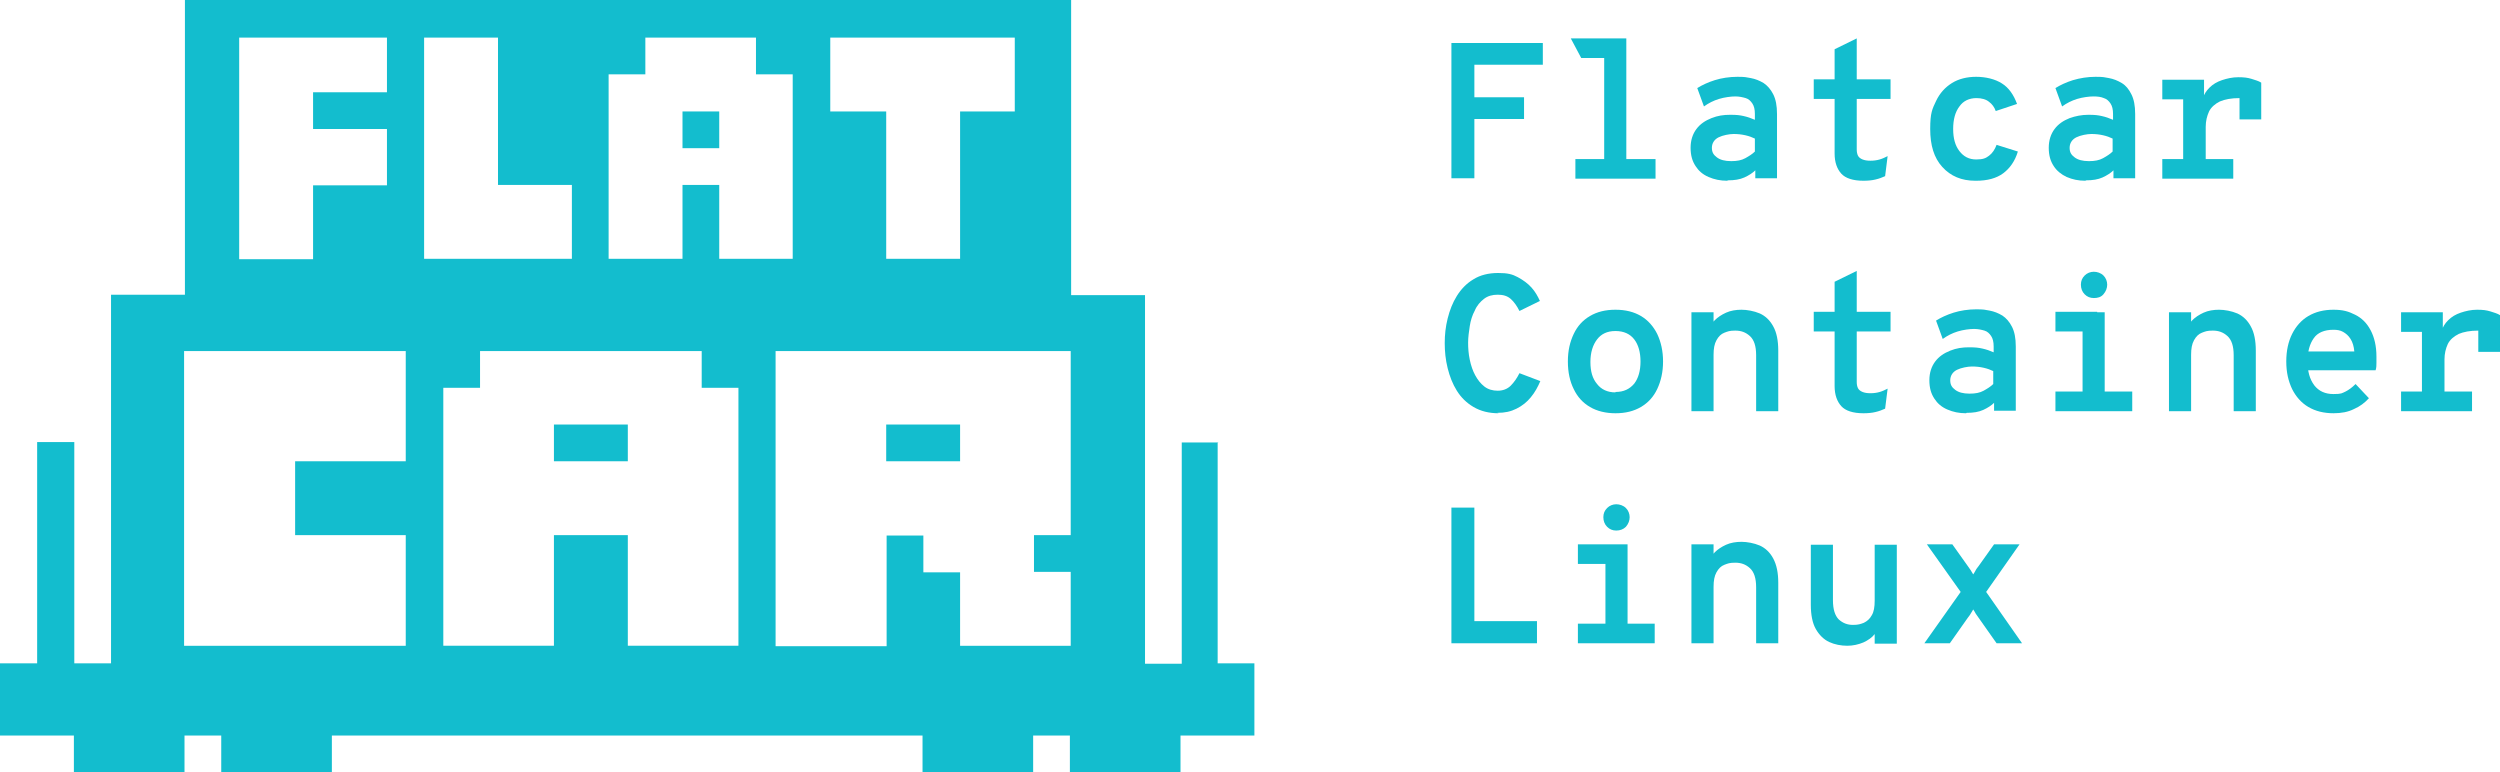 <?xml version="1.0" encoding="UTF-8"?>
<svg id="Layer_1" xmlns="http://www.w3.org/2000/svg" version="1.1" viewBox="0 0 598.9 185">
  <!-- Generator: Adobe Illustrator 29.2.1, SVG Export Plug-In . SVG Version: 2.1.0 Build 116)  -->
  <defs>
    <style>
      .st0 {
        fill: #13bdce;
      }
    </style>
  </defs>
  <path class="st0" d="M172.3,26.7h-8.8v8.8h8.8v-8.8Z"/>
  <path class="st0" d="M150.4,101.7h-17.7v8.8h17.7v-8.8Z"/>
  <path class="st0" d="M230,101.7h-17.7v8.8h17.7v-8.8Z"/>
  <path class="st0" d="M291.9,106h-8.8v53h-8.8v-88.3h-17.7V0H44.3v70.6h-17.7v88.3h-8.8v-53h-8.9v53H0v17.3h17.7v8.8h26.5v-8.8h8.8v8.8h26.5v-8.8h141.5v8.8h26.5v-8.8h8.8v8.8h26.5v-8.8h17.7v-17.3h-8.8v-53h0ZM198.9,9h44.2v17.7h-13.1v35.3h-17.7V26.7h-13.4V9h0ZM145.8,17.8h8.8v-8.8h26.5v8.8h8.8v44.2h-17.6v-17.7h-8.8v17.7h-17.7V17.8ZM57.3,44.3V9h35.4v13.1h-17.7v8.8h17.7v13.5h-17.7v17.7h-17.7v-17.6h0ZM97.3,110.5h-26.6v17.7h26.5v26.5h-53.1v-70.6h53.1v17.7s0,8.8,0,8.8h0ZM101.6,62h0V9h17.7v35.3h17.7v17.7h-35.4ZM176.9,154.7h-26.5v-26.5h-17.7v26.5h-26.5v-61.8h8.8v-8.8h53.1v8.8h8.8v8.8c0,0,0,53,0,53ZM256.5,101.7h0v26.5h-8.8v8.8h8.8v17.7h-26.5v-17.6h-8.8v-8.8h-8.8v26.5h-26.6v-70.7h70.7v17.6h0Z"/>
  <g>
    <path class="st0" d="M347.7,42.8V10.3h21.9v5.2h-16.4v7.8h11.9v5.2h-11.9v14.2h-5.5Z"/>
    <path class="st0" d="M378.8,13.9l-2.5-4.7h13.3v4.7h-10.9ZM377.4,42.8v-4.7h19.2v4.7h-19.2ZM384.3,42.8V9.3h5.3v33.5h-5.3Z"/>
    <path class="st0" d="M413.8,43.3c-1.7,0-3.1-.3-4.5-.9s-2.4-1.5-3.1-2.6c-.8-1.2-1.2-2.6-1.2-4.4s.5-3.3,1.4-4.5c.9-1.2,2.1-2,3.6-2.6s2.9-.8,4.5-.8,2.3.1,3.2.3c.9.2,1.8.5,2.7.9v-1.4c0-1.1-.2-1.9-.6-2.5-.4-.6-.9-1.1-1.6-1.3s-1.5-.4-2.5-.4-2.6.2-3.9.6-2.5,1-3.6,1.8l-1.6-4.4c1.1-.7,2.6-1.4,4.2-1.9s3.5-.8,5.4-.8,2.1.1,3.2.3c1.1.2,2.1.6,3.1,1.2.9.6,1.7,1.5,2.3,2.7.6,1.2.9,2.7.9,4.7v15.4h-5.2v-1.9c-.6.6-1.5,1.2-2.6,1.7-1.1.5-2.4.7-4,.7ZM414.8,38.6c1.3,0,2.4-.2,3.3-.7.9-.5,1.7-1,2.3-1.6v-3.1c-.6-.3-1.4-.6-2.3-.8-.9-.2-1.8-.3-2.8-.3s-2.6.3-3.6.8c-1,.5-1.6,1.4-1.6,2.5s.4,1.7,1.2,2.3c.8.6,1.9.9,3.4.9Z"/>
    <path class="st0" d="M446.4,43.3c-2.5,0-4.3-.6-5.3-1.7s-1.6-2.7-1.6-4.8v-13.1h-5v-4.7h5v-7.2l5.3-2.6v9.8h8.1v4.7h-8.1v12.1c0,.6.1,1.1.3,1.5s.6.7,1.1.9c.5.2,1.1.3,1.9.3s1.5-.1,2.2-.3c.7-.2,1.3-.5,1.9-.8l-.6,4.8c-.7.3-1.4.6-2.3.8-.8.2-1.8.3-2.9.3Z"/>
    <path class="st0" d="M473.2,43.3c-3.3,0-5.9-1.1-7.9-3.3s-2.9-5.2-2.9-9.1.5-4.8,1.4-6.7c.9-1.9,2.2-3.3,3.8-4.3,1.6-1,3.6-1.5,5.8-1.5s4.5.5,6.2,1.6c1.6,1,2.8,2.7,3.6,4.9l-5.1,1.7c-.3-.9-.9-1.7-1.6-2.2-.7-.6-1.8-.9-3-.9-1.8,0-3.2.7-4.1,2-1,1.3-1.5,3.1-1.5,5.4s.5,4,1.5,5.3c1,1.3,2.3,2,4,2s2.3-.3,3.1-.9c.8-.6,1.4-1.5,1.8-2.6l5.1,1.6c-.7,2.3-1.9,4-3.5,5.2s-3.8,1.8-6.5,1.8Z"/>
    <path class="st0" d="M499.6,43.3c-1.7,0-3.1-.3-4.5-.9-1.3-.6-2.4-1.5-3.1-2.6-.8-1.2-1.2-2.6-1.2-4.4s.5-3.3,1.4-4.5c.9-1.2,2.1-2,3.6-2.6,1.4-.5,2.9-.8,4.5-.8s2.3.1,3.2.3c.9.2,1.8.5,2.7.9v-1.4c0-1.1-.2-1.9-.6-2.5-.4-.6-.9-1.1-1.6-1.3-.7-.3-1.5-.4-2.5-.4s-2.6.2-3.9.6-2.5,1-3.6,1.8l-1.6-4.4c1.1-.7,2.6-1.4,4.2-1.9,1.7-.5,3.5-.8,5.4-.8s2.1.1,3.2.3c1.1.2,2.1.6,3.1,1.2s1.7,1.5,2.3,2.7c.6,1.2.9,2.7.9,4.7v15.4h-5.2v-1.9c-.6.6-1.5,1.2-2.6,1.7-1.1.5-2.4.7-4,.7ZM500.5,38.6c1.3,0,2.4-.2,3.3-.7s1.7-1,2.3-1.6v-3.1c-.6-.3-1.4-.6-2.3-.8-.9-.2-1.8-.3-2.8-.3s-2.6.3-3.6.8-1.6,1.4-1.6,2.5.4,1.7,1.2,2.3c.8.6,1.9.9,3.4.9Z"/>
    <path class="st0" d="M518,42.8v-4.7h5v-14.3h-5v-4.7h10v5.2l-.3-.7c.3-1,.8-1.8,1.6-2.6.8-.8,1.8-1.4,3-1.8,1.2-.4,2.5-.7,3.9-.7s2.2.1,3.2.4c.9.3,1.7.5,2.3.9v8.8h-5.2v-7.2l2.3,2.3c-.5,0-.9-.1-1.3-.2-.4,0-.7,0-1,0-2,0-3.5.3-4.7.8-1.2.6-2.1,1.4-2.6,2.4-.5,1.1-.8,2.3-.8,3.7v7.7h6.6v4.7h-17Z"/>
    <path class="st0" d="M359,99c-2.3,0-4.3-.5-6-1.5s-3-2.3-4-3.9c-1-1.6-1.7-3.4-2.2-5.4-.5-2-.7-4-.7-6s.2-3.9.7-5.9c.5-2,1.2-3.8,2.2-5.4,1-1.6,2.3-3,4-4,1.6-1,3.6-1.5,5.9-1.5s3.4.3,4.7,1,2.4,1.5,3.3,2.5c.9,1,1.5,2.1,2,3.2l-4.9,2.4c-.6-1.2-1.3-2.2-2.1-2.9-.8-.7-1.8-1-3.1-1s-2.4.3-3.3,1c-.9.7-1.7,1.6-2.2,2.8-.6,1.1-1,2.4-1.2,3.7-.2,1.3-.4,2.7-.4,4s.1,2.7.4,4.1c.3,1.4.7,2.6,1.3,3.7.6,1.1,1.3,2,2.2,2.7.9.7,2,1,3.2,1s2.3-.4,3.1-1.2c.8-.8,1.5-1.8,2.1-3l5,1.9c-.6,1.4-1.3,2.7-2.3,3.9-.9,1.1-2,2-3.4,2.7s-2.8,1-4.6,1Z"/>
    <path class="st0" d="M387,99c-2.3,0-4.4-.5-6.1-1.5-1.7-1-3-2.4-3.9-4.3-.9-1.8-1.4-4-1.4-6.6s.5-4.7,1.4-6.6c.9-1.9,2.2-3.3,3.9-4.3,1.7-1,3.7-1.5,6.1-1.5s4.4.5,6.1,1.5c1.7,1,3,2.5,3.9,4.3.9,1.9,1.4,4.1,1.4,6.6s-.5,4.7-1.4,6.6c-.9,1.9-2.2,3.3-3.9,4.3-1.7,1-3.7,1.5-6.1,1.5ZM387,93.9c2,0,3.4-.7,4.5-2,1-1.3,1.5-3.1,1.5-5.3s-.5-4-1.5-5.3-2.5-2-4.5-2-3.4.7-4.4,2c-1,1.3-1.6,3.1-1.6,5.4s.5,4,1.6,5.3c1,1.3,2.5,2,4.4,2Z"/>
    <path class="st0" d="M405.2,98.5v-23.7h5.3v5.6l-.7-1.6c0-.7.3-1.4,1-2.1s1.6-1.3,2.7-1.8,2.4-.7,3.7-.7,3,.3,4.4.9c1.3.6,2.4,1.6,3.2,3.1.8,1.4,1.2,3.4,1.2,5.8v14.5h-5.3v-13.4c0-2.2-.5-3.7-1.5-4.6-1-.9-2.1-1.3-3.5-1.3s-1.8.2-2.6.5-1.4.9-1.9,1.8-.7,2-.7,3.5v13.5h-5.3Z"/>
    <path class="st0" d="M446.4,99c-2.5,0-4.3-.6-5.3-1.7s-1.6-2.7-1.6-4.8v-13.1h-5v-4.7h5v-7.2l5.3-2.6v9.8h8.1v4.7h-8.1v12.1c0,.6.1,1.1.3,1.5s.6.7,1.1.9c.5.2,1.1.3,1.9.3s1.5-.1,2.2-.3c.7-.2,1.3-.5,1.9-.8l-.6,4.8c-.7.3-1.4.6-2.3.8-.8.2-1.8.3-2.9.3Z"/>
    <path class="st0" d="M471,99c-1.7,0-3.1-.3-4.5-.9s-2.4-1.5-3.1-2.6c-.8-1.2-1.2-2.6-1.2-4.4s.5-3.3,1.4-4.5c.9-1.2,2.1-2,3.6-2.6s2.9-.8,4.5-.8,2.3.1,3.2.3c.9.2,1.8.5,2.7.9v-1.4c0-1.1-.2-1.9-.6-2.5-.4-.6-.9-1.1-1.6-1.3s-1.5-.4-2.5-.4-2.6.2-3.9.6-2.5,1-3.6,1.8l-1.6-4.4c1.1-.7,2.6-1.4,4.2-1.9s3.5-.8,5.4-.8,2.1.1,3.2.3c1.1.2,2.1.6,3.1,1.2.9.6,1.7,1.5,2.3,2.7.6,1.2.9,2.7.9,4.7v15.4h-5.2v-1.9c-.6.6-1.5,1.2-2.6,1.7-1.1.5-2.4.7-4,.7ZM471.9,94.3c1.3,0,2.4-.2,3.3-.7.9-.5,1.7-1,2.3-1.6v-3.1c-.6-.3-1.4-.6-2.3-.8-.9-.2-1.8-.3-2.8-.3s-2.6.3-3.6.8c-1,.5-1.6,1.4-1.6,2.5s.4,1.7,1.2,2.3c.8.6,1.9.9,3.4.9Z"/>
    <path class="st0" d="M492.4,79.4v-4.7h10v4.7h-10ZM492.4,98.5v-4.7h18.4v4.7h-18.4ZM501.6,71.4c-.9,0-1.6-.3-2.2-.9-.6-.6-.9-1.4-.9-2.3s.3-1.6.9-2.2c.6-.6,1.4-.9,2.2-.9s1.7.3,2.3.9c.6.6.9,1.4.9,2.2s-.3,1.6-.9,2.3-1.4.9-2.3.9ZM498.9,98.5v-23.7h5.3v23.7h-5.3Z"/>
    <path class="st0" d="M519.6,98.5v-23.7h5.3v5.6l-.7-1.6c0-.7.3-1.4,1-2.1s1.6-1.3,2.7-1.8,2.4-.7,3.7-.7,3,.3,4.4.9c1.3.6,2.4,1.6,3.2,3.1.8,1.4,1.2,3.4,1.2,5.8v14.5h-5.3v-13.4c0-2.2-.5-3.7-1.5-4.6-1-.9-2.1-1.3-3.5-1.3s-1.8.2-2.6.5-1.4.9-1.9,1.8-.7,2-.7,3.5v13.5h-5.3Z"/>
    <path class="st0" d="M559.1,99c-2.4,0-4.4-.5-6.1-1.5-1.7-1-3-2.5-3.9-4.3-.9-1.9-1.4-4-1.4-6.6s.5-4.8,1.4-6.6c.9-1.8,2.2-3.3,3.9-4.3,1.7-1,3.7-1.5,6-1.5s3.6.4,5.2,1.2,2.8,2,3.7,3.7c.9,1.7,1.4,3.8,1.4,6.3s0,.9,0,1.5,0,1.2-.2,1.8h-17.4v-4.5h12.3c-.1-1.2-.4-2.2-.9-3s-1.1-1.3-1.8-1.7c-.7-.4-1.5-.5-2.3-.5-2.2,0-3.8.7-4.7,2-1,1.4-1.5,3.2-1.5,5.6s.5,4.2,1.6,5.7c1.1,1.4,2.6,2.1,4.6,2.1s2-.2,2.9-.6c.8-.4,1.6-1,2.4-1.8l3.2,3.4c-1,1.1-2.2,2-3.6,2.6-1.4.7-3,1-4.9,1Z"/>
    <path class="st0" d="M575.2,98.5v-4.7h5v-14.3h-5v-4.7h10v5.2l-.3-.7c.3-1,.8-1.8,1.6-2.6.8-.8,1.8-1.4,3-1.8,1.2-.4,2.5-.7,3.9-.7s2.2.1,3.2.4c.9.3,1.7.5,2.3.9v8.8h-5.2v-7.2l2.3,2.3c-.5,0-.9-.1-1.3-.2-.4,0-.7,0-1,0-2,0-3.5.3-4.7.8-1.2.6-2.1,1.4-2.6,2.4-.5,1.1-.8,2.3-.8,3.7v7.7h6.6v4.7h-17Z"/>
    <path class="st0" d="M347.7,154.1v-32.5h5.5v27.2h15v5.3h-20.5Z"/>
    <path class="st0" d="M378,135.1v-4.7h10v4.7h-10ZM378,154.1v-4.7h18.4v4.7h-18.4ZM387.2,127.1c-.9,0-1.6-.3-2.2-.9-.6-.6-.9-1.4-.9-2.3s.3-1.6.9-2.2,1.4-.9,2.2-.9,1.7.3,2.3.9c.6.6.9,1.4.9,2.2s-.3,1.6-.9,2.3c-.6.6-1.4.9-2.3.9ZM384.6,154.1v-23.7h5.3v23.7h-5.3Z"/>
    <path class="st0" d="M405.2,154.1v-23.7h5.3v5.6l-.7-1.6c0-.7.3-1.4,1-2.1s1.6-1.3,2.7-1.8,2.4-.7,3.7-.7,3,.3,4.4.9c1.3.6,2.4,1.6,3.2,3.1s1.2,3.4,1.2,5.8v14.5h-5.3v-13.4c0-2.2-.5-3.7-1.5-4.6-1-.9-2.1-1.3-3.5-1.3s-1.8.2-2.6.5-1.4.9-1.9,1.8-.7,2-.7,3.5v13.5h-5.3Z"/>
    <path class="st0" d="M442.6,154.7c-1.6,0-3.1-.3-4.4-.9-1.3-.6-2.4-1.7-3.2-3.1-.8-1.4-1.2-3.4-1.2-5.8v-14.4h5.3v13.3c0,2.2.5,3.7,1.4,4.6,1,.9,2.1,1.3,3.4,1.3s1.8-.2,2.6-.5c.8-.4,1.4-.9,1.9-1.8.5-.8.7-2,.7-3.5v-13.4h5.3v23.7h-5.3v-2.3c-.6.8-1.6,1.5-2.7,2-1.2.5-2.5.8-3.9.8Z"/>
    <path class="st0" d="M461,154.1l8.7-12.3-8.1-11.4h6.1l3.7,5.2c.2.3.5.7.7,1s.4.7.6,1c.2-.3.4-.6.6-1,.2-.4.5-.7.7-1l3.7-5.2h6.1l-8,11.4,8.6,12.3h-6.1l-4.3-6.1c-.2-.3-.5-.7-.7-1-.2-.4-.4-.7-.6-1-.2.3-.3.6-.6,1-.2.4-.5.7-.7,1l-4.3,6.1h-6.2Z"/>
  </g>
</svg>